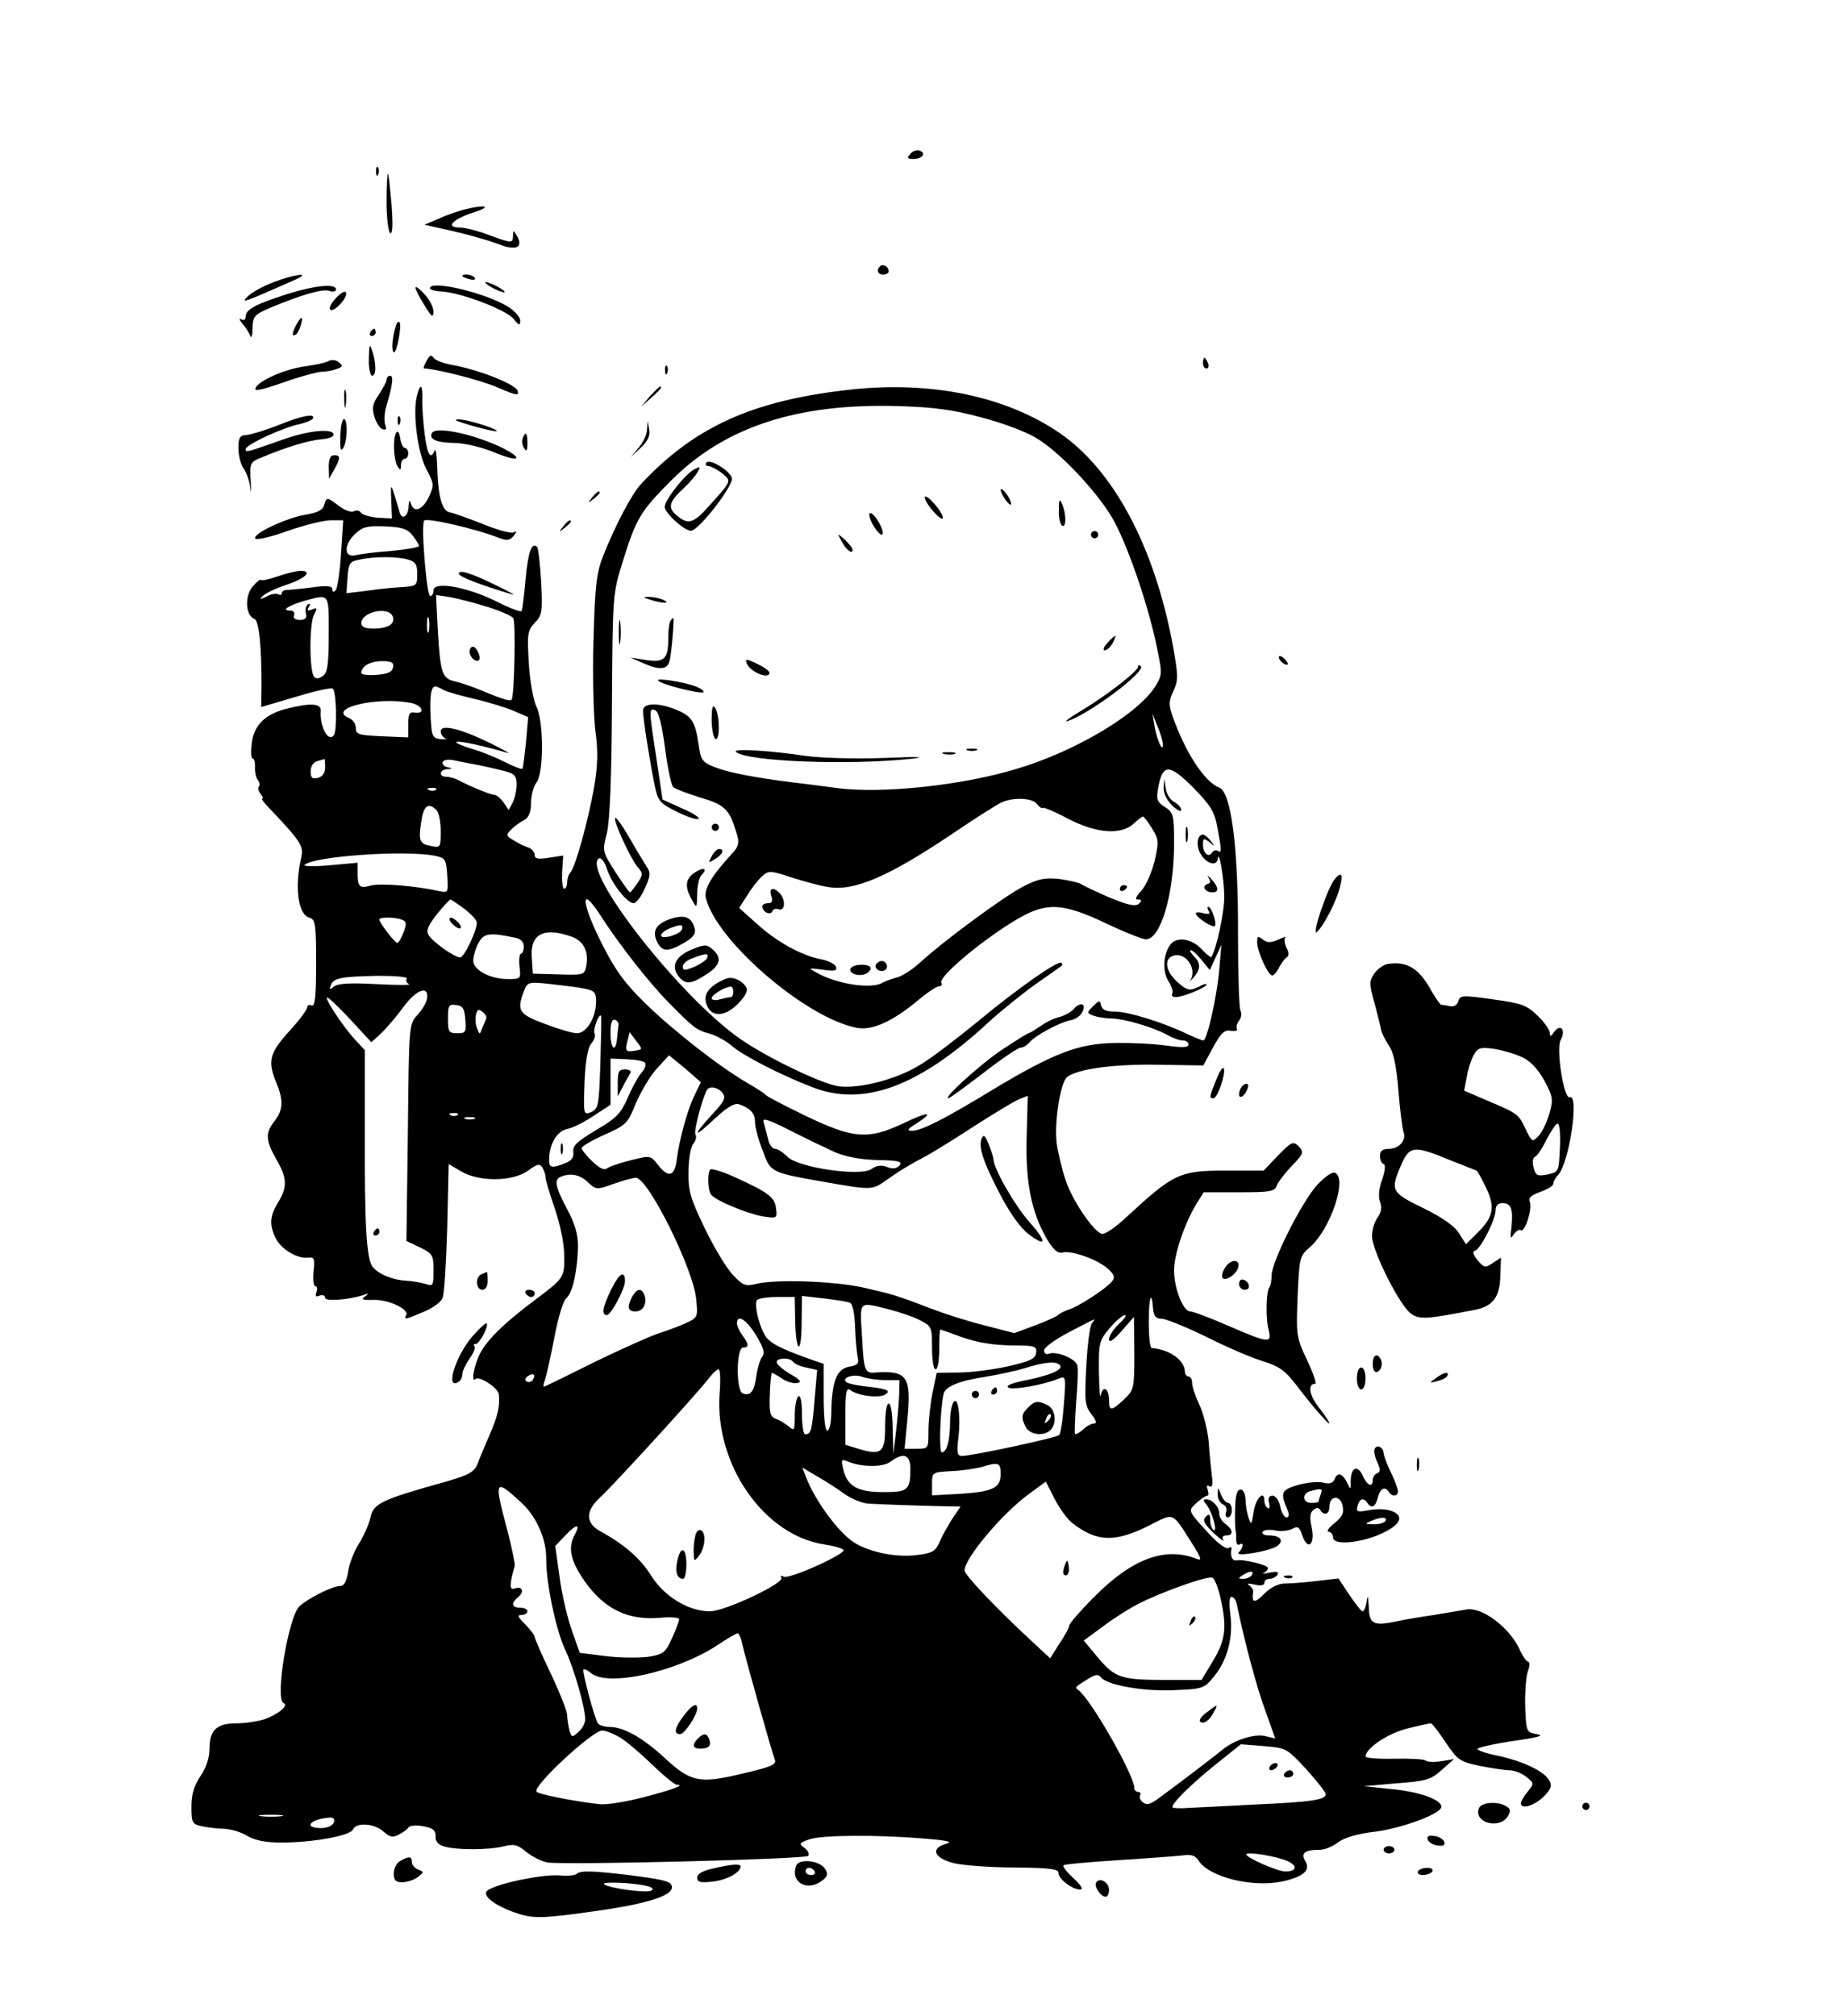 <?xml version="1.0" standalone="no"?>
<!DOCTYPE svg PUBLIC "-//W3C//DTD SVG 20010904//EN"
 "http://www.w3.org/TR/2001/REC-SVG-20010904/DTD/svg10.dtd">
<svg version="1.0" xmlns="http://www.w3.org/2000/svg"
 width="511pt" height="558pt" viewBox="0 0 511 558"
 preserveAspectRatio="xMidYMid meet">

<g transform="translate(0,558) scale(0.1,-0.1)"
fill="#000000" stroke="none">
<path d="M2520 5154 c-10 -11 -9 -14 8 -14 25 0 37 16 18 23 -8 3 -20 -1 -26
-9z"/>
<path d="M1041 5104 c0 -11 3 -14 6 -6 3 7 2 16 -1 19 -3 4 -6 -2 -5 -13z"/>
<path d="M1070 5022 c0 -45 5 -84 10 -87 7 -4 8 21 4 77 -4 46 -8 85 -10 87
-2 2 -4 -32 -4 -77z"/>
<path d="M1285 5000 c-16 -4 -48 -15 -70 -25 l-40 -17 80 -18 c44 -10 99 -26
123 -35 49 -20 72 -11 53 22 -10 17 -10 17 -11 1 0 -22 -3 -22 -68 2 -29 11
-64 20 -78 20 -43 0 -22 23 37 42 53 17 34 23 -26 8z"/>
<path d="M2436 4843 c-11 -11 -6 -23 9 -23 8 0 15 4 15 9 0 13 -16 22 -24 14z"/>
<path d="M755 4798 c-27 -10 -59 -28 -70 -39 -20 -20 -10 -16 135 48 45 21
-10 13 -65 -9z"/>
<path d="M1280 4816 c0 -2 9 -6 20 -9 11 -3 18 -1 14 4 -5 9 -34 13 -34 5z"/>
<path d="M1360 4785 c14 -8 30 -14 35 -14 6 0 -1 6 -15 14 -14 8 -29 14 -35
14 -5 0 1 -6 15 -14z"/>
<path d="M795 4766 c-88 -28 -115 -43 -115 -62 0 -9 -5 -12 -12 -8 -7 4 -6 -1
3 -12 9 -10 19 -26 22 -34 3 -8 6 1 6 21 1 34 5 38 49 57 83 35 144 53 163 47
11 -4 19 -2 19 4 0 17 -59 11 -135 -13z"/>
<path d="M1150 4784 c0 -5 11 -27 25 -49 20 -33 24 -36 25 -18 0 12 -11 34
-25 49 -14 15 -25 23 -25 18z"/>
<path d="M1190 4782 c0 -4 15 -8 33 -9 50 -2 180 -51 199 -76 15 -19 18 -19
18 -4 0 9 -15 26 -32 37 -64 40 -218 76 -218 52z"/>
<path d="M931 4756 c-14 -14 -21 -29 -17 -33 9 -9 49 32 44 47 -2 6 -13 1 -27
-14z"/>
<path d="M820 4681 c-12 -24 -13 -34 -1 -27 9 6 22 46 15 46 -2 0 -8 -9 -14
-19z"/>
<path d="M1096 4679 c-10 -31 -13 -70 -6 -74 8 -5 23 75 16 83 -3 3 -8 -1 -10
-9z"/>
<path d="M1025 4660 c-3 -5 -1 -10 4 -10 6 0 11 5 11 10 0 6 -2 10 -4 10 -3 0
-8 -4 -11 -10z"/>
<path d="M1021 4588 c-1 -27 4 -48 9 -48 12 0 12 34 0 70 -7 20 -8 16 -9 -22z"/>
<path d="M1181 4581 c-7 -11 -10 -21 -7 -21 31 0 164 -34 207 -54 49 -21 56
-22 52 -8 -5 18 -108 59 -182 72 -23 4 -47 13 -51 20 -6 9 -11 7 -19 -9z"/>
<path d="M910 4581 c-8 -5 -37 -11 -65 -15 -55 -7 -131 -40 -138 -61 -4 -9 19
-4 76 16 45 16 93 29 107 30 14 0 33 4 43 8 16 6 17 9 5 18 -7 7 -20 8 -28 4z"/>
<path d="M3330 4575 c0 -8 4 -15 10 -15 5 0 7 7 4 15 -4 8 -8 15 -10 15 -2 0
-4 -7 -4 -15z"/>
<path d="M1841 4554 c0 -11 3 -14 6 -6 3 7 2 16 -1 19 -3 4 -6 -2 -5 -13z"/>
<path d="M1070 4529 c0 -6 -10 -24 -21 -41 -17 -24 -20 -36 -13 -60 5 -18 16
-34 23 -36 10 -3 12 0 7 13 -3 10 -2 32 3 49 18 60 21 86 11 86 -5 0 -10 -5
-10 -11z"/>
<path d="M953 4475 c0 -22 2 -30 4 -17 2 12 2 30 0 40 -3 9 -5 -1 -4 -23z"/>
<path d="M1154 4484 c-12 -47 2 -157 26 -202 22 -42 22 -45 7 -78 -18 -37 -43
-45 -50 -16 -3 10 -5 6 -6 -10 -1 -28 -19 -39 -25 -15 -25 85 -25 85 -23 32
l2 -50 -39 2 c-22 2 -43 8 -47 14 -4 6 -12 8 -19 4 -7 -4 -25 2 -41 14 -34 26
-35 26 -42 2 -3 -12 -18 -20 -48 -25 -54 -8 -154 -55 -142 -67 4 -4 45 5 91
22 46 16 99 29 118 29 l34 0 -6 -92 c-3 -51 -10 -97 -15 -102 -6 -6 -9 -5 -9
3 0 9 -14 11 -57 5 -32 -4 -64 -7 -70 -7 -7 0 -13 -4 -13 -9 0 -5 -4 -6 -10
-3 -5 3 -20 1 -32 -6 -18 -9 -21 -9 -11 1 6 7 35 21 65 31 54 18 75 39 40 39
-11 0 -39 -7 -62 -15 -24 -8 -45 -13 -48 -10 -3 2 -13 -7 -24 -20 -21 -27 -18
-79 6 -88 13 -5 20 -73 20 -188 l-1 -56 95 28 c52 16 98 26 103 23 5 -3 9 -34
9 -70 0 -50 -3 -64 -15 -64 -15 0 -30 40 -27 73 1 20 -28 22 -92 6 -62 -15
-93 -46 -99 -96 -3 -24 -2 -43 3 -43 4 0 6 -10 6 -22 -1 -13 2 -29 7 -36 6 -7
7 -15 4 -19 -4 -3 -2 -12 4 -20 6 -7 9 -13 5 -13 -3 0 2 -8 11 -18 96 -101
104 -113 97 -145 -19 -82 -9 -158 22 -167 17 -5 19 -15 19 -126 0 -93 -3 -120
-12 -117 -7 3 -13 0 -13 -6 0 -6 -22 -36 -50 -66 -54 -60 -60 -82 -35 -142 20
-48 19 -75 -5 -106 -26 -33 -25 -53 5 -106 30 -52 31 -76 5 -119 -24 -39 -25
-63 -6 -101 16 -30 60 -56 90 -52 16 2 18 -3 14 -38 -2 -23 0 -41 5 -41 5 0 6
-7 3 -16 -4 -12 -2 -15 9 -10 8 3 15 0 15 -6 0 -11 63 -6 105 7 16 6 17 5 5
-4 -12 -8 -6 -10 25 -9 42 1 100 -27 89 -43 -7 -13 -1 -11 49 10 24 10 48 27
52 38 5 10 10 97 13 195 l4 176 34 -20 c50 -30 144 -29 186 2 25 18 32 20 39
9 5 -8 9 -20 9 -27 0 -8 12 -47 26 -88 15 -44 26 -98 26 -130 1 -59 -2 -63
-77 -119 -96 -72 -144 -120 -161 -162 -14 -33 -19 -71 -8 -60 10 10 64 -25 65
-43 3 -34 -3 -58 -25 -110 -13 -30 -29 -67 -34 -82 -9 -22 -23 -30 -84 -48
-186 -52 -204 -61 -213 -102 -4 -18 -18 -49 -31 -70 -13 -20 -27 -55 -30 -77
-5 -29 -11 -41 -23 -41 -20 0 -87 -33 -112 -56 -30 -27 -69 -258 -44 -268 16
-6 -16 -32 -54 -45 -19 -6 -53 -11 -77 -11 -54 0 -74 -19 -74 -70 0 -25 -9
-52 -25 -76 -18 -27 -25 -50 -25 -85 0 -44 2 -48 29 -54 16 -3 45 -7 63 -7 18
-1 46 -9 63 -20 21 -12 50 -18 94 -18 87 0 191 19 198 36 8 21 61 17 85 -6 17
-15 25 -17 42 -8 12 6 24 15 27 20 3 5 22 7 41 3 27 -5 34 -11 34 -28 -1 -14
7 -23 24 -28 36 -10 119 -10 162 0 32 8 41 5 65 -15 16 -13 42 -26 58 -29 48
-8 712 9 722 18 4 5 0 15 -10 22 -16 12 -15 14 14 24 35 12 185 13 319 2 68
-6 79 -9 57 -15 -42 -13 -31 -39 23 -53 25 -6 100 -12 168 -12 99 -1 122 -4
122 -15 0 -17 38 -46 60 -46 10 0 3 11 -18 31 -19 17 -31 33 -28 36 3 3 70 9
148 14 79 5 159 11 178 13 28 4 38 1 48 -14 28 -45 147 -75 230 -58 60 13 81
31 65 57 -13 22 -1 31 41 31 13 0 35 9 49 20 17 13 52 24 103 30 77 10 184 50
184 69 0 20 -62 42 -138 49 l-77 8 91 8 c82 6 95 10 125 37 l34 30 -36 -6
c-19 -3 -39 -2 -43 2 -4 4 -43 6 -87 5 -43 -1 -79 2 -79 6 0 23 63 65 117 78
32 8 61 14 64 14 3 0 22 -24 41 -53 33 -49 39 -53 95 -65 32 -6 69 -12 82 -12
13 0 33 -8 46 -18 22 -18 22 -18 4 -41 -11 -13 -19 -27 -19 -32 0 -18 35 -8
62 17 21 21 25 31 17 45 -13 26 -73 54 -141 69 -32 6 -58 15 -58 19 0 4 44 14
98 22 69 10 89 15 67 19 -30 5 -30 6 -33 75 -1 39 2 82 7 98 6 15 6 27 2 27
-5 0 -17 17 -26 38 -29 59 -103 115 -146 107 -13 -2 -53 -9 -89 -15 -36 -5
-83 -13 -105 -18 -64 -13 -75 -7 -76 41 -2 30 -3 34 -6 15 -2 -16 -7 -28 -11
-28 -4 0 -20 21 -37 46 l-30 45 -60 -7 c-33 -4 -73 -7 -88 -7 -18 0 -39 -10
-58 -29 -26 -27 -35 -25 -30 6 1 5 -4 13 -11 18 -8 5 -2 6 15 2 17 -4 27 -2
27 5 0 6 6 11 14 11 8 0 18 5 22 11 5 9 -2 10 -22 6 -16 -3 -23 -4 -16 -1 6 3
12 9 12 14 0 8 -67 25 -87 21 -12 -2 -18 12 -14 32 1 5 -3 6 -9 2 -6 -3 -27
12 -48 34 -66 72 -64 68 -40 91 12 11 25 20 30 20 4 0 4 7 1 17 -4 10 -2 14 5
9 7 -4 10 4 7 26 -2 18 -7 61 -9 96 -3 34 -15 81 -26 104 -11 23 -20 50 -20
60 0 10 -4 18 -10 18 -5 0 -10 6 -10 13 -1 32 -40 61 -92 66 -5 1 -8 33 -8 73
0 68 8 90 12 35 2 -20 8 -27 23 -27 12 0 66 -22 122 -49 55 -28 125 -58 154
-67 56 -18 66 -26 110 -84 38 -49 79 -96 79 -89 0 3 -13 23 -29 43 -27 34 -32
66 -10 66 4 0 -6 30 -23 66 -30 63 -30 69 -26 176 5 108 5 111 35 137 56 49
104 191 68 205 -8 3 -30 -13 -49 -34 -43 -47 -126 -213 -126 -250 0 -15 -3
-30 -6 -33 -9 -9 -11 -87 -2 -119 9 -37 0 -36 -111 12 -50 22 -98 40 -106 40
-20 0 -45 64 -45 114 0 44 29 130 62 184 l20 32 98 0 c85 0 99 2 104 18 3 9
22 34 42 55 33 34 34 38 19 54 -15 15 -20 13 -57 -25 l-40 -42 -105 0 c-128 0
-144 -8 -274 -128 -33 -31 -62 -50 -70 -47 -25 10 -82 95 -99 148 -10 29 -21
75 -25 103 -7 56 10 168 29 183 28 22 127 36 249 34 l128 -2 27 50 c22 40 31
49 49 46 12 -2 20 0 17 5 -3 5 0 15 6 23 6 8 8 20 4 27 -4 6 -7 102 -7 212 1
241 -19 394 -52 406 -41 16 -94 98 -129 197 -11 32 -11 43 2 70 14 30 14 42
-2 130 -51 271 -163 481 -312 584 -150 103 -359 146 -586 120 -265 -30 -425
-102 -573 -260 -25 -26 -72 -115 -106 -201 -18 -47 -22 -82 -26 -230 -3 -96 0
-210 5 -252 8 -58 7 -97 -4 -160 -16 -90 -51 -217 -65 -233 -5 -5 -9 -17 -9
-27 0 -10 -4 -18 -8 -18 -5 0 -7 21 -6 46 l3 46 -39 -6 c-31 -5 -40 -3 -40 8
0 7 -8 17 -17 20 -10 3 -28 12 -41 20 -21 12 -22 15 -7 30 9 9 25 21 36 26 13
8 19 22 19 48 0 20 7 46 15 56 21 27 20 171 0 210 -8 16 -18 69 -21 118 -5 83
-4 92 16 114 21 21 22 30 18 114 -3 50 -8 93 -11 96 -15 15 -25 -13 -32 -88
-4 -46 -9 -86 -11 -89 -2 -4 -34 8 -71 27 -81 40 -173 56 -173 30 0 -9 -4 -16
-9 -16 -10 0 -26 195 -17 209 6 9 142 -22 208 -48 21 -8 29 -7 40 6 9 12 9 14
1 10 -7 -5 -45 6 -85 22 -40 16 -82 31 -93 33 -22 4 -33 45 -35 133 -1 28 -4
44 -7 38 -11 -28 -21 -10 -28 50 -4 34 -7 77 -6 95 1 39 -6 42 -15 6z m1561
-59 c55 -14 123 -39 151 -56 62 -35 166 -144 212 -221 39 -66 96 -228 122
-348 17 -81 18 -86 1 -115 -44 -77 -219 -183 -386 -233 -152 -46 -374 -70
-500 -53 -44 6 -100 13 -125 16 -104 13 -174 27 -210 41 -36 14 -40 20 -46 62
-9 64 -19 80 -61 97 -50 21 -93 20 -93 -2 0 -22 17 -130 31 -201 10 -49 13
-54 61 -78 27 -14 55 -23 61 -21 7 2 -13 16 -44 29 l-55 25 -17 114 c-21 137
-21 140 -3 133 9 -4 18 -38 27 -105 7 -55 17 -103 23 -108 6 -5 40 -18 76 -29
68 -20 80 -33 100 -102 7 -23 4 -34 -13 -52 -58 -63 -79 -99 -73 -124 30 -120
279 -333 418 -359 42 -8 98 17 169 76 26 22 52 39 58 39 7 0 10 4 7 9 -13 20
170 164 249 197 58 24 103 17 205 -31 52 -25 103 -45 112 -45 41 0 78 125 78
267 0 77 -2 84 -25 99 -22 14 -25 21 -19 53 12 67 30 68 96 2 49 -50 60 -67
68 -112 12 -64 12 -72 1 -64 -5 3 -12 1 -16 -5 -9 -15 -25 -2 -25 22 0 18 2
19 18 7 15 -13 16 -12 3 4 -7 9 -17 17 -21 17 -17 0 -20 -34 -5 -56 16 -26 44
-32 46 -11 3 28 17 -52 18 -102 1 -43 -22 -150 -36 -170 -1 -2 -14 8 -27 22
-27 29 -67 35 -85 14 -21 -26 -24 -75 -7 -102 9 -14 14 -30 11 -35 -3 -6 1
-10 10 -10 19 0 85 27 85 35 0 3 -9 1 -19 -5 -28 -14 -35 -13 -65 15 -29 27
-34 60 -10 69 36 14 71 -38 47 -70 -5 -5 0 -1 10 9 21 24 22 41 1 61 -8 9 -12
16 -8 16 5 0 18 -12 30 -27 l23 -28 16 35 16 35 -6 -70 c-7 -78 -34 -195 -44
-195 -4 0 -25 9 -47 19 -64 31 -161 61 -198 61 -24 0 -35 5 -38 17 -3 15 -5
15 -22 -2 -18 -18 -18 -19 0 -26 11 -4 33 -8 51 -8 36 -1 115 -24 155 -46 14
-8 33 -15 42 -15 9 0 16 -5 16 -11 0 -9 -17 -9 -62 -3 -35 5 -99 8 -143 7 -99
-1 -170 -29 -335 -128 -138 -84 -198 -114 -225 -115 -16 0 -13 5 13 21 51 33
31 33 -39 -1 -96 -45 -137 -42 -268 21 -58 28 -108 54 -111 58 -3 4 -26 19
-52 34 -76 44 -204 144 -283 221 -57 56 -82 91 -119 164 -56 111 -61 165 -7
83 53 -83 137 -190 191 -245 69 -70 77 -77 114 -87 18 -5 46 -20 62 -34 31
-27 136 -81 222 -114 142 -56 296 1 489 180 34 31 92 78 130 105 37 26 70 49
72 51 2 2 2 5 -1 8 -8 8 -119 -69 -232 -163 -60 -49 -132 -104 -160 -120 -63
-39 -166 -66 -223 -59 -44 5 -195 77 -272 130 -167 115 -444 469 -393 501 6 3
16 -10 22 -29 13 -41 56 -95 74 -95 7 0 21 18 31 41 15 32 16 44 7 57 -6 10
-28 45 -48 80 -20 35 -38 61 -41 58 -7 -6 44 -116 63 -137 14 -16 14 -20 -1
-43 -10 -14 -19 -26 -21 -26 -2 0 -21 26 -41 57 -36 57 -36 57 -23 107 8 35
13 147 14 356 2 302 2 306 29 393 38 122 49 141 136 228 147 147 347 213 626
205 100 -3 153 -10 230 -31z m-1573 -327 c10 -13 18 -26 18 -29 0 -4 -35 -10
-77 -14 -43 -3 -88 -9 -100 -12 -32 -7 -31 31 1 60 20 19 34 22 82 20 47 -2
62 -7 76 -25z m-12 -67 c20 -6 25 -13 25 -40 0 -32 -2 -33 -40 -36 -22 -1 -66
-5 -98 -10 l-58 -7 3 43 c3 40 6 45 33 50 40 9 104 9 135 0z m-220 -205 c0
-81 -3 -106 -15 -116 -10 -8 -19 -10 -25 -4 -14 14 -14 147 -1 172 10 19 9 21
-5 15 -13 -5 -15 -3 -9 7 5 8 4 11 -3 7 -5 -4 -8 -15 -5 -25 3 -13 -2 -18 -17
-18 -13 0 -19 5 -16 13 3 7 -2 13 -11 13 -26 0 -5 14 40 27 70 19 67 23 67
-91z m440 74 c35 -11 67 -25 71 -31 7 -13 3 -218 -5 -226 -5 -5 -29 3 -101 33
-16 6 -42 15 -56 18 -35 8 -40 23 -47 140 l-5 99 40 -6 c21 -4 68 -16 103 -27z
m-263 -26 c8 -21 -13 -34 -54 -34 -22 0 -33 5 -33 15 0 31 75 48 87 19z m100
-41 c-3 -10 -5 -2 -5 17 0 19 2 27 5 18 2 -10 2 -26 0 -35z m-99 -100 c-2 -13
-15 -19 -46 -21 -23 -2 -42 1 -42 5 0 19 25 33 58 33 26 0 33 -4 30 -17z m140
-63 c9 -5 49 -16 87 -25 39 -9 87 -24 108 -33 l39 -17 -6 -69 c-4 -39 -8 -72
-10 -74 -2 -2 -23 6 -47 18 -23 12 -64 29 -92 37 -27 8 -47 17 -44 19 5 5 74
-10 142 -30 11 -4 -11 9 -50 28 -82 40 -135 52 -135 32 0 -8 6 -17 13 -20 6
-2 1 -3 -13 -2 -23 3 -25 7 -28 61 -3 56 1 85 13 85 3 0 13 -4 23 -10z m-89
-36 c32 -7 39 -32 7 -26 -12 2 -16 -5 -16 -33 l0 -36 -72 3 c-65 3 -73 5 -73
23 0 11 -8 23 -18 27 -65 27 76 61 172 42z m2080 -114 c1 -26 -16 10 -23 50
l-6 35 14 -35 c8 -19 15 -42 15 -50z m-2319 -64 c0 -15 -7 -26 -20 -29 -16 -4
-20 0 -20 18 0 14 7 25 18 28 9 3 18 5 20 6 1 0 2 -10 2 -23z m415 8 c17 -3
49 -10 73 -16 37 -9 42 -14 42 -40 0 -16 -5 -38 -11 -50 l-11 -20 -14 21 c-9
12 -20 21 -26 21 -10 0 -66 23 -100 41 -10 5 -25 9 -33 9 -21 0 -19 20 3 21
16 1 16 2 -1 6 -9 2 -14 9 -11 15 4 5 18 7 33 3 14 -3 40 -8 56 -11z m-108
-70 c-3 -3 -12 -4 -19 -1 -8 3 -5 6 6 6 11 1 17 -2 13 -5z m1663 -39 c7 -9 15
-14 17 -11 2 2 34 -11 69 -30 79 -41 147 -46 182 -14 12 11 23 20 26 20 2 0
14 -15 25 -33 19 -31 19 -37 7 -91 -8 -31 -24 -68 -37 -82 -15 -16 -18 -24 -9
-24 11 0 11 -3 3 -11 -9 -9 -29 -5 -80 16 -37 16 -73 33 -79 37 -7 5 -34 11
-61 15 -40 4 -58 1 -99 -20 -52 -26 -223 -152 -288 -212 -21 -19 -50 -38 -65
-41 -14 -4 -30 -10 -36 -13 -30 -20 -127 -6 -185 27 -24 13 -23 13 17 8 34 -5
41 -3 37 8 -3 8 -22 17 -42 21 -53 10 -122 48 -177 98 l-49 44 22 34 c12 20
30 43 41 53 19 17 22 17 83 -3 35 -11 79 -23 99 -26 73 -13 167 27 351 151 62
42 122 80 133 84 33 14 82 11 95 -5z m-1662 -17 c7 -7 12 -33 12 -59 0 -44 -1
-46 -25 -41 -34 6 -37 14 -29 67 6 45 20 55 42 33z m-3 -127 c28 -6 30 -10 33
-54 3 -49 3 -49 -25 -43 -62 14 -161 22 -186 15 -32 -9 -37 -4 -37 34 l0 29
-77 -7 c-43 -4 -74 -3 -70 1 24 24 281 42 362 25z m81 -147 c19 -15 34 -31 34
-38 0 -22 -35 -96 -46 -96 -16 0 -75 42 -87 61 -8 13 -3 26 22 58 18 22 35 41
38 41 2 0 20 -12 39 -26z m-173 -30 c12 -4 13 -11 4 -35 -6 -16 -14 -29 -17
-29 -7 0 -50 56 -50 65 0 7 44 7 63 -1z m315 -50 c14 -3 22 -12 22 -24 0 -11
-4 -20 -8 -20 -4 0 -6 -16 -4 -35 4 -34 4 -35 -32 -35 -49 0 -96 25 -96 51 0
11 6 33 14 48 15 28 29 31 104 15z m155 3 c33 -12 47 -41 40 -80 -5 -26 -7
-26 -77 -24 l-71 2 -3 45 c-5 65 34 85 111 57z m-457 -116 c-4 -5 0 -12 6 -15
7 -3 -33 -3 -90 0 -74 4 -107 2 -118 -7 -12 -10 -13 -9 -8 4 7 20 28 24 132
26 48 0 81 -3 78 -8z m494 -28 c25 -5 30 -10 30 -35 0 -44 -26 -88 -53 -88
-12 0 -52 12 -89 26 -72 27 -78 36 -58 90 10 26 12 27 76 20 35 -4 78 -9 94
-13z m-438 -28 c-2 -11 -14 -31 -27 -45 -23 -25 -23 -28 -26 -325 l-4 -300 38
-18 c35 -17 37 -22 37 -63 0 -43 -1 -45 -22 -38 -13 4 -36 8 -53 9 -38 2 -77
18 -93 38 -18 21 -23 119 -22 376 l0 224 -24 26 c-32 33 -86 114 -81 120 3 2
31 -25 64 -60 l59 -64 27 25 c15 14 43 47 62 73 36 49 71 61 65 22z m106 -57
c3 -35 1 -38 -22 -38 -24 0 -26 4 -26 41 0 36 2 40 23 37 18 -2 23 -10 25 -40z
m58 3 c-1 -3 -6 -15 -11 -26 -7 -20 -7 -20 -15 0 -4 11 -5 28 -2 38 3 13 8 15
18 6 8 -6 12 -14 10 -18z m316 -122 c-4 -118 -5 -127 -25 -137 -22 -9 -22 -8
-19 82 3 63 9 96 19 108 8 9 12 21 9 27 -6 9 12 58 18 49 1 -1 0 -60 -2 -129z
m50 102 c-1 -7 -3 -23 -4 -36 -4 -41 -18 -28 -18 16 0 28 4 39 13 36 6 -2 11
-10 9 -16z m47 -69 c-27 -5 -29 -1 -22 27 l6 24 18 -24 c18 -23 18 -24 -2 -27z
m181 -88 c0 0 -8 -16 -17 -35 -19 -37 -43 -124 -50 -181 -6 -45 -23 -49 -52
-12 -20 26 -21 26 -73 13 -29 -7 -59 -17 -66 -22 -9 -7 -21 -2 -42 18 -17 16
-30 33 -30 37 0 5 29 22 63 37 61 27 65 32 87 87 14 32 39 75 58 96 l34 37 44
-36 c24 -21 44 -38 44 -39z m-154 54 c3 -5 -1 -17 -10 -27 -8 -9 -26 -40 -38
-69 -20 -45 -32 -57 -88 -90 -52 -31 -65 -43 -63 -60 2 -16 -5 -25 -23 -32
-36 -14 -44 -13 -44 9 0 43 21 80 50 86 16 3 49 20 74 37 l46 30 0 64 0 64 45
-2 c25 -1 48 -5 51 -10z m214 -83 c10 -13 6 -23 -29 -60 -56 -61 -52 -68 8
-11 36 33 55 44 68 39 31 -11 43 -25 43 -49 0 -13 9 -48 21 -78 23 -63 20 -61
185 -90 116 -20 119 -20 157 7 41 29 63 42 112 68 22 12 83 50 135 84 52 33
106 66 120 72 l25 10 -3 -111 c-4 -126 13 -211 55 -284 19 -32 31 -42 44 -39
25 7 99 -20 126 -45 18 -16 20 -24 11 -35 -16 -20 -93 -70 -120 -78 -12 -4
-25 -11 -28 -14 -3 -4 -31 -17 -63 -29 l-59 -22 -81 21 c-45 11 -111 32 -147
46 -102 39 -111 41 -190 59 -80 18 -243 24 -298 10 -29 -7 -36 -4 -64 26 -17
18 -52 76 -77 128 -40 83 -46 103 -45 157 0 34 6 69 13 77 7 8 10 20 6 26 -5
9 18 97 32 123 7 12 30 8 43 -8z m-733 -61 c-3 -3 -12 -4 -19 -1 -8 3 -5 6 6
6 11 1 17 -2 13 -5z m46 -11 c-7 -2 -19 -2 -25 0 -7 3 -2 5 12 5 14 0 19 -2
13 -5z m1000 -93 c32 -13 73 -20 118 -21 57 -1 68 -4 59 -15 -8 -9 -19 -10
-35 -4 -15 6 -29 4 -43 -6 -30 -21 -205 4 -233 35 -11 11 -26 21 -33 21 -8 0
-17 12 -20 28 -4 15 -9 35 -12 45 -5 14 10 10 73 -22 43 -22 100 -49 126 -61z
m-686 -82 c23 -21 24 -22 71 -5 26 9 54 17 62 17 34 0 158 -250 167 -334 5
-52 5 -53 -28 -68 -19 -9 -52 -21 -74 -28 -22 -7 -101 -42 -175 -78 -74 -37
-138 -68 -143 -70 -4 -2 -3 7 2 20 4 12 16 66 26 118 10 53 24 100 33 107 17
14 31 78 32 144 0 33 -9 63 -30 102 -33 62 -37 83 -17 90 26 11 52 6 74 -15z
m574 -375 c1 -94 17 -111 18 -19 l1 79 61 -7 c33 -4 66 -9 72 -12 7 -3 13 -30
14 -67 1 -34 5 -72 7 -83 5 -18 0 -23 -24 -27 -35 -7 -48 -42 -49 -134 -1 -24
-5 -43 -11 -43 -6 0 -10 38 -10 93 l0 92 -32 11 c-71 25 -104 40 -121 56 -20
17 -41 93 -32 109 4 5 28 9 56 9 l49 0 1 -57z m259 23 c30 -8 70 -21 88 -31
31 -16 32 -19 32 -76 0 -33 4 -59 10 -59 6 0 10 25 10 55 0 30 1 55 3 55 1 0
30 -10 62 -22 40 -14 84 -21 133 -22 67 0 73 -2 70 -21 -2 -16 -17 -23 -78
-37 -41 -9 -103 -17 -136 -17 l-61 -1 -12 -57 c-6 -31 -11 -78 -11 -105 0 -48
0 -48 -33 -48 l-33 0 8 83 c11 117 -1 134 -89 128 -29 -3 -32 4 -37 103 -6 97
-10 93 74 72z m637 -41 c-15 -14 -27 -33 -27 -42 0 -11 12 -3 35 23 l34 39 1
-101 c0 -97 -1 -101 -28 -127 -35 -33 -42 -34 -42 -3 0 33 -17 43 -23 14 -2
-13 -4 16 -5 64 -1 82 1 88 30 122 17 20 36 36 42 36 6 0 -2 -11 -17 -25z
m-1004 -31 c21 -35 25 -49 17 -59 -6 -8 -13 -31 -16 -52 -6 -44 -16 -58 -38
-50 -19 8 -18 127 1 127 17 0 16 10 -2 34 -8 11 -15 26 -15 33 0 27 26 11 53
-33z m930 34 c-6 -7 -13 -61 -16 -120 -5 -97 -4 -109 14 -132 13 -17 16 -26 8
-26 -7 0 -21 -7 -31 -17 -10 -9 -20 -14 -22 -12 -2 2 0 42 3 89 4 47 6 92 3
101 -4 18 -57 40 -78 32 -8 -3 -14 1 -14 9 0 8 30 30 68 50 81 42 77 41 65 26z
m-828 -107 c3 -5 19 -13 36 -16 l31 -7 -7 -81 c-7 -86 -10 -97 -26 -97 -5 0
-9 25 -9 56 0 34 -4 53 -10 49 -5 -3 -10 -27 -10 -52 0 -43 -1 -45 -17 -31
-10 8 -26 18 -36 21 -15 6 -18 17 -16 67 1 33 4 60 6 60 2 0 15 -7 28 -16 13
-9 32 -14 42 -12 13 2 9 9 -20 25 -20 12 -37 27 -37 33 0 12 37 13 45 1z m740
-11 c7 -12 -31 -28 -103 -42 -36 -8 -49 -14 -40 -19 13 -7 99 8 141 26 17 7
18 2 12 -71 -3 -44 -9 -82 -13 -86 -8 -8 -242 -58 -270 -58 -12 0 -14 10 -9
51 7 59 -1 118 -14 97 -5 -7 -9 -31 -9 -53 0 -51 -9 -85 -23 -85 -8 0 -5 113
5 162 5 20 42 36 115 47 37 6 88 17 113 25 55 17 87 19 95 6z m-943 -78 c-14
-196 124 -393 291 -417 26 -4 49 -11 52 -15 7 -11 -152 -83 -166 -74 -7 4 -9
3 -6 -3 9 -15 -156 -93 -198 -93 -59 0 -126 41 -162 98 -30 48 -74 87 -142
124 -41 23 -41 56 2 95 34 31 270 289 300 329 10 13 22 24 26 24 5 0 6 -31 3
-68z m-517 39 c-3 -6 -11 -8 -17 -5 -6 4 -5 9 3 15 16 10 23 4 14 -10z m976
-1 l39 0 -1 -42 c-1 -24 -5 -70 -9 -103 l-7 -60 -2 73 c-1 89 -21 90 -21 1 0
-69 -10 -78 -71 -60 l-39 12 0 81 c0 63 3 78 13 71 19 -16 80 -24 97 -13 18
11 6 16 -58 23 -24 3 -47 8 -50 12 -13 12 22 23 45 14 14 -5 42 -9 64 -9z m69
-244 c0 -61 -6 -66 -75 -66 -71 0 -100 16 -111 64 -6 26 -5 28 12 21 37 -16
98 -17 119 -1 35 27 55 20 55 -18z m250 -16 c0 -39 -22 -49 -115 -55 l-75 -4
0 32 c0 32 1 32 53 35 29 1 66 7 83 11 48 15 54 13 54 -19z m-431 -56 c19 -13
48 -25 65 -26 36 -2 116 -5 198 -7 l57 -1 -23 -34 c-12 -19 -28 -47 -35 -64
-11 -25 -19 -31 -61 -36 -56 -8 -132 7 -175 34 -43 27 -109 116 -134 182 l-10
26 42 -25 c23 -13 57 -35 76 -49z m631 -81 c68 -52 118 -53 216 -3 65 33 58
36 115 -54 24 -38 27 -47 12 -41 -87 35 -179 1 -284 -105 -38 -38 -69 -74 -69
-79 0 -5 -12 -28 -27 -50 l-26 -41 -56 52 c-95 88 -181 179 -181 191 0 34 106
160 180 213 l45 33 25 -49 c14 -27 36 -57 50 -67z m-1528 59 c43 -39 70 -101
70 -155 -1 -66 27 -199 52 -252 24 -50 56 -161 56 -194 0 -10 -8 -26 -19 -35
-17 -16 -19 -16 -25 6 -3 13 -6 31 -6 41 0 10 -20 61 -45 114 -25 52 -45 98
-45 102 0 5 -12 20 -26 35 -21 20 -23 26 -10 26 9 0 16 5 16 10 0 6 -9 10 -20
10 -24 0 -26 13 -5 30 18 15 10 31 -11 23 -14 -5 -14 12 1 63 1 5 -8 50 -21
100 -37 138 -35 143 38 76z m149 -90 c-18 -33 -13 -65 17 -113 56 -88 124
-125 218 -117 30 3 54 1 54 -4 0 -5 -9 -29 -20 -53 -18 -40 -24 -44 -66 -51
-25 -3 -78 -3 -117 2 l-72 9 -22 62 c-12 34 -28 101 -34 148 l-12 86 28 29
c31 33 43 33 26 2z m1874 -112 c-3 -5 -14 -10 -23 -10 -15 0 -15 2 -2 10 20
13 33 13 25 0z m-87 -61 c19 -82 15 -118 -20 -176 l-32 -53 -92 0 c-131 0
-146 5 -194 61 l-40 48 53 39 c29 22 73 50 97 62 64 33 192 79 206 73 6 -2 16
-27 22 -54z m46 -21 c21 -102 54 -226 78 -291 l28 -79 -29 7 c-30 6 -84 -11
-117 -38 -20 -17 -124 -96 -176 -134 -24 -18 -34 -20 -44 -12 -8 6 -11 15 -8
20 3 5 0 9 -5 9 -6 0 -11 5 -11 11 0 35 -121 247 -155 271 -10 8 -11 7 27 31
22 13 28 14 37 3 18 -21 122 -39 206 -34 74 3 79 5 105 37 37 44 54 108 46
171 -4 32 -3 50 3 50 6 0 13 -10 15 -22z m-1369 -110 c9 -39 81 -296 90 -319
5 -13 -11 -20 -89 -38 -120 -29 -144 -24 -217 44 -61 56 -113 85 -152 85 -14
0 -29 5 -32 10 -10 16 -44 144 -40 149 3 2 12 -2 21 -10 47 -39 235 3 348 76
28 19 54 34 58 34 3 1 10 -14 13 -31z m-339 -257 c17 -10 57 -44 89 -75 32
-31 63 -56 68 -56 25 0 -8 -13 -89 -34 -49 -13 -105 -22 -124 -20 -77 9 -171
28 -175 35 -10 16 155 169 182 169 10 0 32 -9 49 -19z m1899 -87 c30 -33 54
-64 55 -70 0 -16 -42 -22 -200 -29 -74 -4 -154 -8 -177 -9 -23 -2 -45 -1 -47
1 -7 7 50 64 124 123 l65 52 63 -5 c62 -5 64 -6 117 -63z m-2837 -131 c-16 -2
-40 -2 -55 0 -16 2 -3 4 27 4 30 0 43 -2 28 -4z m146 -18 c-4 -9 -19 -15 -35
-15 -51 0 -31 25 23 29 12 1 15 -4 12 -14z m2639 -106 c30 -13 27 -29 -5 -29
-22 0 -108 38 -108 47 0 9 84 -5 113 -18z"/>
<path d="M1955 4299 c-4 -5 0 -9 7 -9 7 -1 24 -10 37 -20 26 -22 27 -20 -34
-88 -44 -50 -59 -55 -89 -31 -29 23 -26 39 19 80 14 13 30 32 36 42 9 16 8 17
-9 8 -26 -14 -82 -85 -82 -104 0 -17 55 -67 73 -66 22 1 119 127 113 146 -7
22 -63 55 -71 42z"/>
<path d="M2770 4224 c0 -6 7 -19 15 -30 8 -10 14 -14 14 -9 0 6 -6 19 -14 29
-8 11 -15 15 -15 10z"/>
<path d="M2560 4203 c0 -7 11 -25 25 -40 13 -15 25 -23 25 -16 0 7 -11 25 -25
40 -13 15 -25 23 -25 16z"/>
<path d="M2931 4168 c-1 -20 4 -40 9 -43 12 -7 12 32 0 60 -7 16 -9 13 -9 -17z"/>
<path d="M2415 4130 c9 -16 20 -30 26 -30 5 0 3 14 -6 30 -9 17 -20 30 -26 30
-5 0 -3 -13 6 -30z"/>
<path d="M3020 4100 c0 -5 5 -10 10 -10 6 0 10 5 10 10 0 6 -4 10 -10 10 -5 0
-10 -4 -10 -10z"/>
<path d="M2329 4083 c12 -24 31 -39 31 -25 0 5 -10 17 -21 28 -22 19 -22 19
-10 -3z"/>
<path d="M1800 3920 c34 -11 60 -11 35 0 -11 5 -29 8 -40 8 -16 0 -15 -2 5 -8z"/>
<path d="M1713 3830 c0 -30 2 -43 4 -27 2 15 2 39 0 55 -2 15 -4 2 -4 -28z"/>
<path d="M1857 3863 c-4 -3 -7 -25 -7 -47 0 -60 -10 -70 -61 -63 l-44 7 34
-15 c47 -21 70 -19 75 8 5 19 13 117 10 117 0 0 -4 -3 -7 -7z"/>
<path d="M3065 3800 c-10 -11 -13 -20 -7 -20 6 0 16 9 22 20 6 11 9 20 7 20
-2 0 -12 -9 -22 -20z"/>
<path d="M2067 3744 c9 -24 63 -46 63 -26 0 5 -16 16 -35 25 -29 14 -33 14
-28 1z"/>
<path d="M3150 3734 c0 -12 -92 -83 -160 -123 -30 -18 -46 -30 -35 -27 61 20
217 137 203 152 -5 4 -8 3 -8 -2z"/>
<path d="M1822 3696 c9 -11 119 -38 125 -32 3 3 -6 10 -21 16 -35 13 -113 25
-104 16z"/>
<path d="M1970 3588 c0 -26 5 -50 10 -53 13 -8 13 65 0 85 -7 11 -10 2 -10
-32z"/>
<path d="M2037 3499 c29 -27 314 -38 488 -19 43 5 14 6 -77 2 -88 -3 -177 0
-220 6 -91 14 -201 21 -191 11z"/>
<path d="M2678 3503 c6 -2 18 -2 25 0 6 3 1 5 -13 5 -14 0 -19 -2 -12 -5z"/>
<path d="M2613 3493 c9 -2 23 -2 30 0 6 3 -1 5 -18 5 -16 0 -22 -2 -12 -5z"/>
<path d="M3221 3399 c0 -16 9 -34 24 -49 14 -13 25 -18 25 -12 0 6 -9 16 -19
22 -11 5 -22 22 -24 37 l-4 28 -2 -26z"/>
<path d="M1970 3290 c0 -5 5 -10 10 -10 6 0 10 5 10 10 0 6 -4 10 -10 10 -5 0
-10 -4 -10 -10z"/>
<path d="M3282 3270 c0 -19 2 -27 5 -17 2 9 2 25 0 35 -3 9 -5 1 -5 -18z"/>
<path d="M1970 3210 c-10 -19 -10 -20 9 -8 22 13 28 28 11 28 -5 0 -14 -9 -20
-20z"/>
<path d="M1922 3164 c-25 -17 -27 -39 -7 -74 14 -25 14 -25 15 16 0 22 5 45
12 52 19 19 4 23 -20 6z"/>
<path d="M3345 3151 c7 -10 6 -16 -3 -18 -16 -6 -6 -23 14 -23 19 0 18 14 -3
37 -10 10 -13 12 -8 4z"/>
<path d="M3346 3058 c5 -8 0 -9 -14 -6 -12 4 -22 3 -22 0 1 -12 49 -42 53 -35
6 9 -10 53 -18 53 -4 0 -3 -5 1 -12z"/>
<path d="M1864 3039 c-45 -13 -60 -33 -46 -64 14 -30 30 -31 75 -5 26 15 34
26 30 40 -8 30 -25 38 -59 29z m24 -31 c-5 -15 -58 -30 -58 -17 0 5 10 14 23
19 31 12 39 12 35 -2z"/>
<path d="M1920 2954 c-48 -19 -63 -45 -44 -73 19 -27 36 -27 79 2 39 24 44 46
18 69 -16 14 -22 14 -53 2z m38 -25 c-2 -6 -18 -17 -36 -25 -27 -11 -32 -11
-32 1 0 7 12 18 28 23 36 14 44 14 40 1z"/>
<path d="M2010 2871 c-43 -17 -62 -40 -56 -65 10 -41 48 -44 86 -7 19 18 30
36 27 45 -8 20 -39 35 -57 27z m20 -36 c0 -8 -3 -15 -7 -15 -5 0 -18 -3 -30
-6 -13 -4 -23 -2 -23 3 0 9 35 31 53 32 4 1 7 -6 7 -14z"/>
<path d="M2971 2786 c-7 -8 -24 -17 -38 -21 -15 -3 -39 -15 -54 -26 -15 -10
-29 -19 -32 -19 -3 0 -36 -21 -74 -46 -61 -41 -163 -134 -148 -134 4 0 47 32
97 70 50 39 96 70 103 70 7 0 18 7 26 16 15 18 82 54 112 60 20 3 37 20 37 37
0 12 -17 8 -29 -7z"/>
<path d="M1300 3776 c0 -15 18 -31 26 -23 7 7 -7 37 -17 37 -5 0 -9 -6 -9 -14z"/>
<path d="M3100 3119 c0 -5 5 -7 10 -4 6 3 10 8 10 11 0 2 -4 4 -10 4 -5 0 -10
-5 -10 -11z"/>
<path d="M2135 3100 c5 -14 2 -20 -9 -20 -9 0 -16 -4 -16 -9 0 -15 23 -26 28
-13 2 6 10 8 18 5 18 -6 19 28 2 45 -18 18 -30 14 -23 -8z"/>
<path d="M2425 2911 c-7 -12 12 -24 25 -16 11 7 4 25 -10 25 -5 0 -11 -4 -15
-9z"/>
<path d="M2355 2900 c-8 -13 20 -24 40 -16 8 3 15 10 15 16 0 13 -47 13 -55 0z"/>
<path d="M1250 3025 c7 -8 17 -15 22 -15 6 0 5 7 -2 15 -7 8 -17 15 -22 15 -6
0 -5 -7 2 -15z"/>
<path d="M1035 2170 c-3 -5 -1 -10 4 -10 6 0 11 5 11 10 0 6 -2 10 -4 10 -3 0
-8 -4 -11 -10z"/>
<path d="M1710 2583 l0 -38 14 27 c8 16 18 32 21 38 3 5 -3 10 -14 10 -18 0
-21 -6 -21 -37z"/>
<path d="M1552 2400 c0 -14 2 -19 5 -12 2 6 2 18 0 25 -3 6 -5 1 -5 -13z"/>
<path d="M2717 2428 c-9 -24 5 -65 53 -157 25 -48 55 -90 76 -106 51 -39 53
-23 4 32 -41 46 -100 149 -100 175 -1 7 -7 26 -14 43 -10 23 -13 26 -19 13z"/>
<path d="M1966 2343 c-8 -9 -7 -56 2 -69 10 -16 99 -53 144 -61 39 -6 40 -5
36 23 -3 31 -24 45 -119 88 -31 14 -60 22 -63 19z"/>
<path d="M1692 2011 c-24 -49 -28 -71 -12 -71 11 0 50 72 50 94 0 31 -16 22
-38 -23z"/>
<path d="M1750 1991 c-15 -29 -12 -41 9 -41 21 0 33 22 25 45 -8 21 -21 19
-34 -4z"/>
<path d="M2745 1730 c-3 -5 -1 -10 4 -10 6 0 11 5 11 10 0 6 -2 10 -4 10 -3 0
-8 -4 -11 -10z"/>
<path d="M2690 1720 c0 -5 5 -10 10 -10 6 0 10 5 10 10 0 6 -4 10 -10 10 -5 0
-10 -4 -10 -10z"/>
<path d="M2846 1684 c-19 -18 -20 -28 -6 -55 12 -21 50 -25 68 -7 18 18 14 56
-7 68 -27 14 -37 13 -55 -6z m55 -37 c-10 -9 -11 -8 -5 6 3 10 9 15 12 12 3
-3 0 -11 -7 -18z"/>
<path d="M1926 1334 c-3 -9 -6 -30 -6 -47 1 -30 1 -31 15 -13 17 22 20 62 6
70 -5 3 -12 -1 -15 -10z"/>
<path d="M1875 1260 c-7 -31 -1 -50 16 -50 5 0 9 18 9 40 0 47 -16 53 -25 10z"/>
<path d="M2947 1246 c-4 -10 -5 -21 -2 -24 9 -9 17 6 13 25 -3 17 -4 17 -11
-1z"/>
<path d="M3296 1093 c-6 -14 -5 -15 5 -6 7 7 10 15 7 18 -3 3 -9 -2 -12 -12z"/>
<path d="M3340 840 c-14 -10 -22 -22 -18 -25 9 -9 26 2 38 26 13 23 11 23 -20
-1z"/>
<path d="M1892 830 c-25 -33 -28 -50 -9 -50 12 0 47 53 47 71 0 18 -16 9 -38
-21z"/>
<path d="M1932 768 c-17 -17 -15 -28 6 -28 24 0 32 8 25 26 -6 17 -15 18 -31
2z"/>
<path d="M3515 690 c-3 -5 -2 -10 4 -10 5 0 13 5 16 10 3 6 2 10 -4 10 -5 0
-13 -4 -16 -10z"/>
<path d="M3555 670 c-3 -5 1 -10 9 -10 9 0 16 5 16 10 0 6 -4 10 -9 10 -6 0
-13 -4 -16 -10z"/>
<path d="M1799 4483 l-24 -28 28 24 c25 23 32 31 24 31 -2 0 -14 -12 -28 -27z"/>
<path d="M770 4403 c-36 -14 -75 -26 -87 -27 -19 -1 -23 -7 -23 -36 0 -20 6
-45 14 -56 8 -11 17 -36 19 -55 2 -19 3 -10 1 19 -3 52 -2 53 33 67 67 28 128
46 161 49 18 1 33 6 35 11 5 20 -64 15 -135 -10 -108 -38 -108 -38 -108 -28 0
12 104 60 149 69 17 4 34 11 37 15 9 16 -30 9 -96 -18z"/>
<path d="M1101 4414 c0 -11 3 -14 6 -6 3 7 2 16 -1 19 -3 4 -6 -2 -5 -13z"/>
<path d="M942 4373 c-1 -35 1 -44 8 -33 12 18 13 80 2 80 -5 0 -9 -21 -10 -47z"/>
<path d="M1265 4415 c40 -15 117 -34 110 -27 -12 10 -87 32 -106 31 -8 0 -9
-2 -4 -4z"/>
<path d="M1791 4391 c0 -14 -11 -36 -23 -50 l-22 -26 28 26 c20 19 26 33 23
50 l-4 24 -2 -24z"/>
<path d="M1098 4384 c-11 -11 -9 -76 2 -94 8 -13 10 -12 10 3 0 9 5 17 10 17
6 0 10 7 10 15 0 8 -4 15 -9 15 -5 0 -11 12 -13 26 -2 14 -6 22 -10 18z"/>
<path d="M1196 4382 c-10 -17 11 -27 59 -28 29 0 76 -11 113 -26 67 -28 85
-20 25 11 -76 38 -185 62 -197 43z"/>
<path d="M1447 4367 c-3 -8 -1 -20 4 -28 6 -10 9 -7 9 14 0 29 -5 35 -13 14z"/>
<path d="M910 4288 l1 -33 14 25 c18 32 18 40 0 40 -10 0 -15 -10 -15 -32z"/>
<path d="M1639 4203 c-13 -16 -12 -17 4 -4 9 7 17 15 17 17 0 8 -8 3 -21 -13z"/>
<path d="M1559 4123 c-13 -16 -12 -17 4 -4 9 7 17 15 17 17 0 8 -8 3 -21 -13z"/>
<path d="M1270 3992 c0 -8 59 -31 150 -58 8 -2 -12 9 -45 25 -73 36 -105 45
-105 33z"/>
<path d="M3540 3761 c0 -10 19 -25 25 -20 1 2 -3 10 -11 17 -8 7 -14 8 -14 3z"/>
<path d="M3695 3147 c-19 -21 -66 -160 -50 -147 19 16 56 88 65 128 8 33 3 40
-15 19z"/>
<path d="M3480 2972 c0 -25 30 -92 42 -92 4 0 13 10 19 23 7 12 16 25 22 28 5
4 5 14 -2 26 -5 11 -7 24 -3 28 4 4 -5 1 -20 -6 -22 -9 -30 -9 -43 1 -13 10
-15 9 -15 -8z"/>
<path d="M3842 2912 c-12 -2 -29 -14 -38 -27 -14 -21 -14 -29 1 -82 8 -32 17
-65 18 -73 1 -8 11 -28 21 -43 14 -20 21 -56 27 -125 4 -53 11 -105 14 -115 9
-23 -12 -47 -41 -47 -17 0 -24 -6 -24 -19 0 -11 4 -21 10 -23 6 -2 4 -19 -4
-43 -9 -24 -11 -48 -6 -61 6 -14 4 -29 -6 -43 -9 -12 -16 -35 -16 -52 -1 -39
78 -196 109 -216 24 -16 45 -14 178 12 48 10 67 36 68 93 l2 51 -23 -15 c-21
-14 -24 -13 -42 8 -12 15 -15 24 -7 26 15 4 57 86 57 112 0 13 7 20 19 20 24
0 30 -17 25 -66 -4 -31 -3 -35 6 -21 6 9 15 15 20 12 11 -7 32 58 25 78 -5 11
3 19 29 28 20 7 36 17 36 23 0 5 6 17 14 25 31 36 58 225 31 214 -16 -6 -38
133 -25 158 15 27 1 47 -17 24 -10 -15 -13 -15 -13 -4 0 8 -15 30 -34 48 -30
29 -44 34 -124 45 -84 12 -91 11 -95 -5 -3 -11 -12 -16 -23 -14 -11 2 -22 4
-25 4 -3 1 -15 18 -27 39 -34 62 -67 82 -120 74z m371 -258 c24 -11 44 -33 62
-65 24 -45 25 -52 14 -91 -7 -24 -20 -52 -30 -62 -17 -18 -18 -18 -36 19 -20
42 -20 42 -109 80 l-61 26 7 37 c3 20 12 48 19 61 12 21 18 23 56 18 24 -4 59
-14 78 -23z m105 -251 c-3 -67 -3 -67 -35 -74 -28 -5 -32 -3 -38 20 -4 14 -2
27 4 29 6 2 20 23 32 48 13 24 26 44 31 44 5 0 8 -30 6 -67z m-307 -33 c41
-16 75 -30 76 -30 2 0 12 -18 23 -40 29 -57 26 -86 -16 -128 l-36 -36 -19 30
c-12 20 -46 44 -99 70 -87 42 -91 49 -65 111 26 63 36 64 136 23z"/>
<path d="M3367 2592 c-20 -49 -20 -52 -8 -52 11 0 34 66 29 82 -3 7 -12 -7
-21 -30z"/>
<path d="M3433 2565 c-9 -25 4 -29 17 -6 7 15 7 21 0 21 -6 0 -13 -7 -17 -15z"/>
<path d="M3390 2069 c-7 -11 -9 -24 -5 -27 9 -9 40 13 43 32 5 23 -25 20 -38
-5z"/>
<path d="M1333 2053 c-18 -7 -16 -43 2 -43 9 0 15 9 15 25 0 14 -1 25 -2 24
-2 0 -9 -3 -15 -6z"/>
<path d="M3430 2026 c0 -9 7 -16 16 -16 17 0 14 22 -4 28 -7 2 -12 -3 -12 -12z"/>
<path d="M1455 2000 c3 -5 10 -10 16 -10 5 0 9 5 9 10 0 6 -7 10 -16 10 -8 0
-12 -4 -9 -10z"/>
<path d="M1306 1879 c-46 -55 -74 -147 -37 -124 6 3 11 13 11 22 0 8 9 27 20
43 11 15 17 30 13 34 -3 3 -2 6 4 6 10 0 37 50 30 57 -3 2 -21 -15 -41 -38z"/>
<path d="M3800 1805 c0 -17 5 -25 13 -22 6 2 12 12 12 22 0 10 -6 20 -12 23
-8 2 -13 -6 -13 -23z"/>
<path d="M3758 1782 c-6 -25 2 -53 13 -47 12 8 12 52 0 59 -5 3 -11 -2 -13
-12z"/>
<path d="M3974 1765 c-18 -13 -18 -14 4 -8 12 3 25 9 28 14 8 14 -10 11 -32
-6z"/>
<path d="M3806 1571 c-4 -5 -1 -22 6 -37 10 -22 10 -28 0 -32 -6 -2 -12 -10
-12 -18 0 -23 -16 -16 -28 12 -14 30 -32 23 -33 -14 0 -27 0 -27 -11 -4 -13
25 -26 28 -34 7 -4 -10 -14 -13 -30 -9 -14 4 -45 1 -70 -6 -48 -14 -51 -21
-29 -72 4 -11 3 -18 -4 -18 -6 0 -14 14 -17 30 -4 17 -13 30 -21 30 -10 0 -14
-7 -10 -20 3 -11 1 -18 -4 -14 -5 3 -9 12 -9 20 0 32 -25 6 -30 -32 -5 -34 -7
-36 -13 -17 -5 13 -9 36 -9 51 -1 17 -6 29 -14 29 -10 0 -14 -16 -15 -51 -1
-28 0 -55 1 -61 2 -5 2 -18 2 -28 0 -9 3 -15 9 -12 13 8 11 -9 -2 -22 -14 -14
91 4 108 19 18 14 6 28 -23 28 -14 0 -22 4 -19 10 3 5 19 7 34 4 16 -4 37 -1
48 4 15 9 20 6 28 -18 15 -44 36 -25 26 22 -6 27 -5 40 4 48 9 8 15 8 20 0 10
-16 25 -12 25 9 0 31 29 34 36 5 5 -21 1 -31 -22 -50 -16 -13 -23 -23 -16 -24
6 0 12 -7 12 -15 0 -31 125 -8 172 33 33 28 -11 53 -72 42 -33 -6 -37 -5 -32
12 5 20 17 24 27 8 11 -17 23 -11 29 15 7 26 20 32 31 15 9 -14 25 -12 25 3
-1 6 -9 30 -20 52 -11 22 -19 45 -20 52 0 16 -17 26 -24 14z m-150 -127 c-3
-9 -6 -18 -6 -20 0 -2 -9 -4 -20 -4 -25 0 -27 27 -2 33 31 8 34 7 28 -9z m179
-74 c-3 -5 -18 -10 -33 -9 -24 0 -25 1 -7 9 28 12 47 12 40 0z"/>
<path d="M3922 1525 c0 -16 2 -22 5 -12 2 9 2 23 0 30 -3 6 -5 -1 -5 -18z"/>
<path d="M3371 1444 c-1 -12 6 -24 14 -28 8 -3 12 -12 9 -21 -3 -8 -1 -15 5
-15 6 0 11 9 11 20 0 11 -5 20 -10 20 -6 0 -15 10 -20 23 -9 22 -9 22 -9 1z"/>
<path d="M3339 1416 c16 -19 33 -78 20 -71 -5 4 -9 16 -9 28 0 16 -3 18 -12 9
-10 -10 -5 -19 21 -45 19 -17 31 -26 27 -19 -4 7 -1 12 8 12 21 0 20 16 -2 32
-10 7 -17 20 -17 28 1 18 -19 40 -36 40 -9 0 -9 -3 0 -14z"/>
<path d="M3558 1213 c7 -3 16 -2 19 1 4 3 -2 6 -13 5 -11 0 -14 -3 -6 -6z"/>
<path d="M4094 575 c-16 -40 57 -60 80 -22 8 14 8 20 -4 27 -23 15 -70 12 -76
-5z"/>
<path d="M4380 580 c0 -5 5 -10 10 -10 6 0 10 5 10 10 0 6 -4 10 -10 10 -5 0
-10 -4 -10 -10z"/>
<path d="M3952 488 c3 -7 15 -15 27 -16 16 -3 22 1 19 10 -3 7 -15 15 -27 16
-16 3 -22 -1 -19 -10z"/>
<path d="M3830 460 c0 -5 7 -10 15 -10 8 0 15 5 15 10 0 6 -7 10 -15 10 -8 0
-15 -4 -15 -10z"/>
<path d="M1108 429 c-10 -5 -18 -21 -18 -34 0 -19 5 -25 23 -25 13 0 32 6 43
14 18 14 18 15 2 21 -10 4 -18 13 -18 21 0 16 -8 17 -32 3z"/>
<path d="M2204 416 c-17 -45 29 -73 71 -42 16 12 18 18 9 33 -14 23 -72 30
-80 9z m51 -16 c3 -5 -1 -10 -9 -10 -9 0 -16 5 -16 10 0 6 4 10 9 10 6 0 13
-4 16 -10z"/>
<path d="M1973 408 c-28 -6 -43 -15 -43 -25 0 -13 9 -15 44 -11 39 5 76 25 76
42 0 8 -26 6 -77 -6z"/>
<path d="M3925 400 c-3 -5 3 -10 14 -10 11 0 23 5 26 10 3 6 -3 10 -14 10 -11
0 -23 -4 -26 -10z"/>
<path d="M1596 393 c-4 -4 -25 -6 -47 -4 -54 4 -197 -28 -203 -46 -7 -17 40
-46 99 -63 36 -10 68 -9 194 9 148 20 221 43 221 67 0 16 -17 21 -120 34 -99
12 -134 13 -144 3z m189 -32 c20 -4 26 -9 18 -14 -12 -8 -121 7 -131 18 -7 7
76 4 113 -4z"/>
<path d="M3034 369 c-6 -11 13 -39 27 -39 5 0 9 9 9 19 0 21 -26 36 -36 20z"/>
</g>
</svg>
